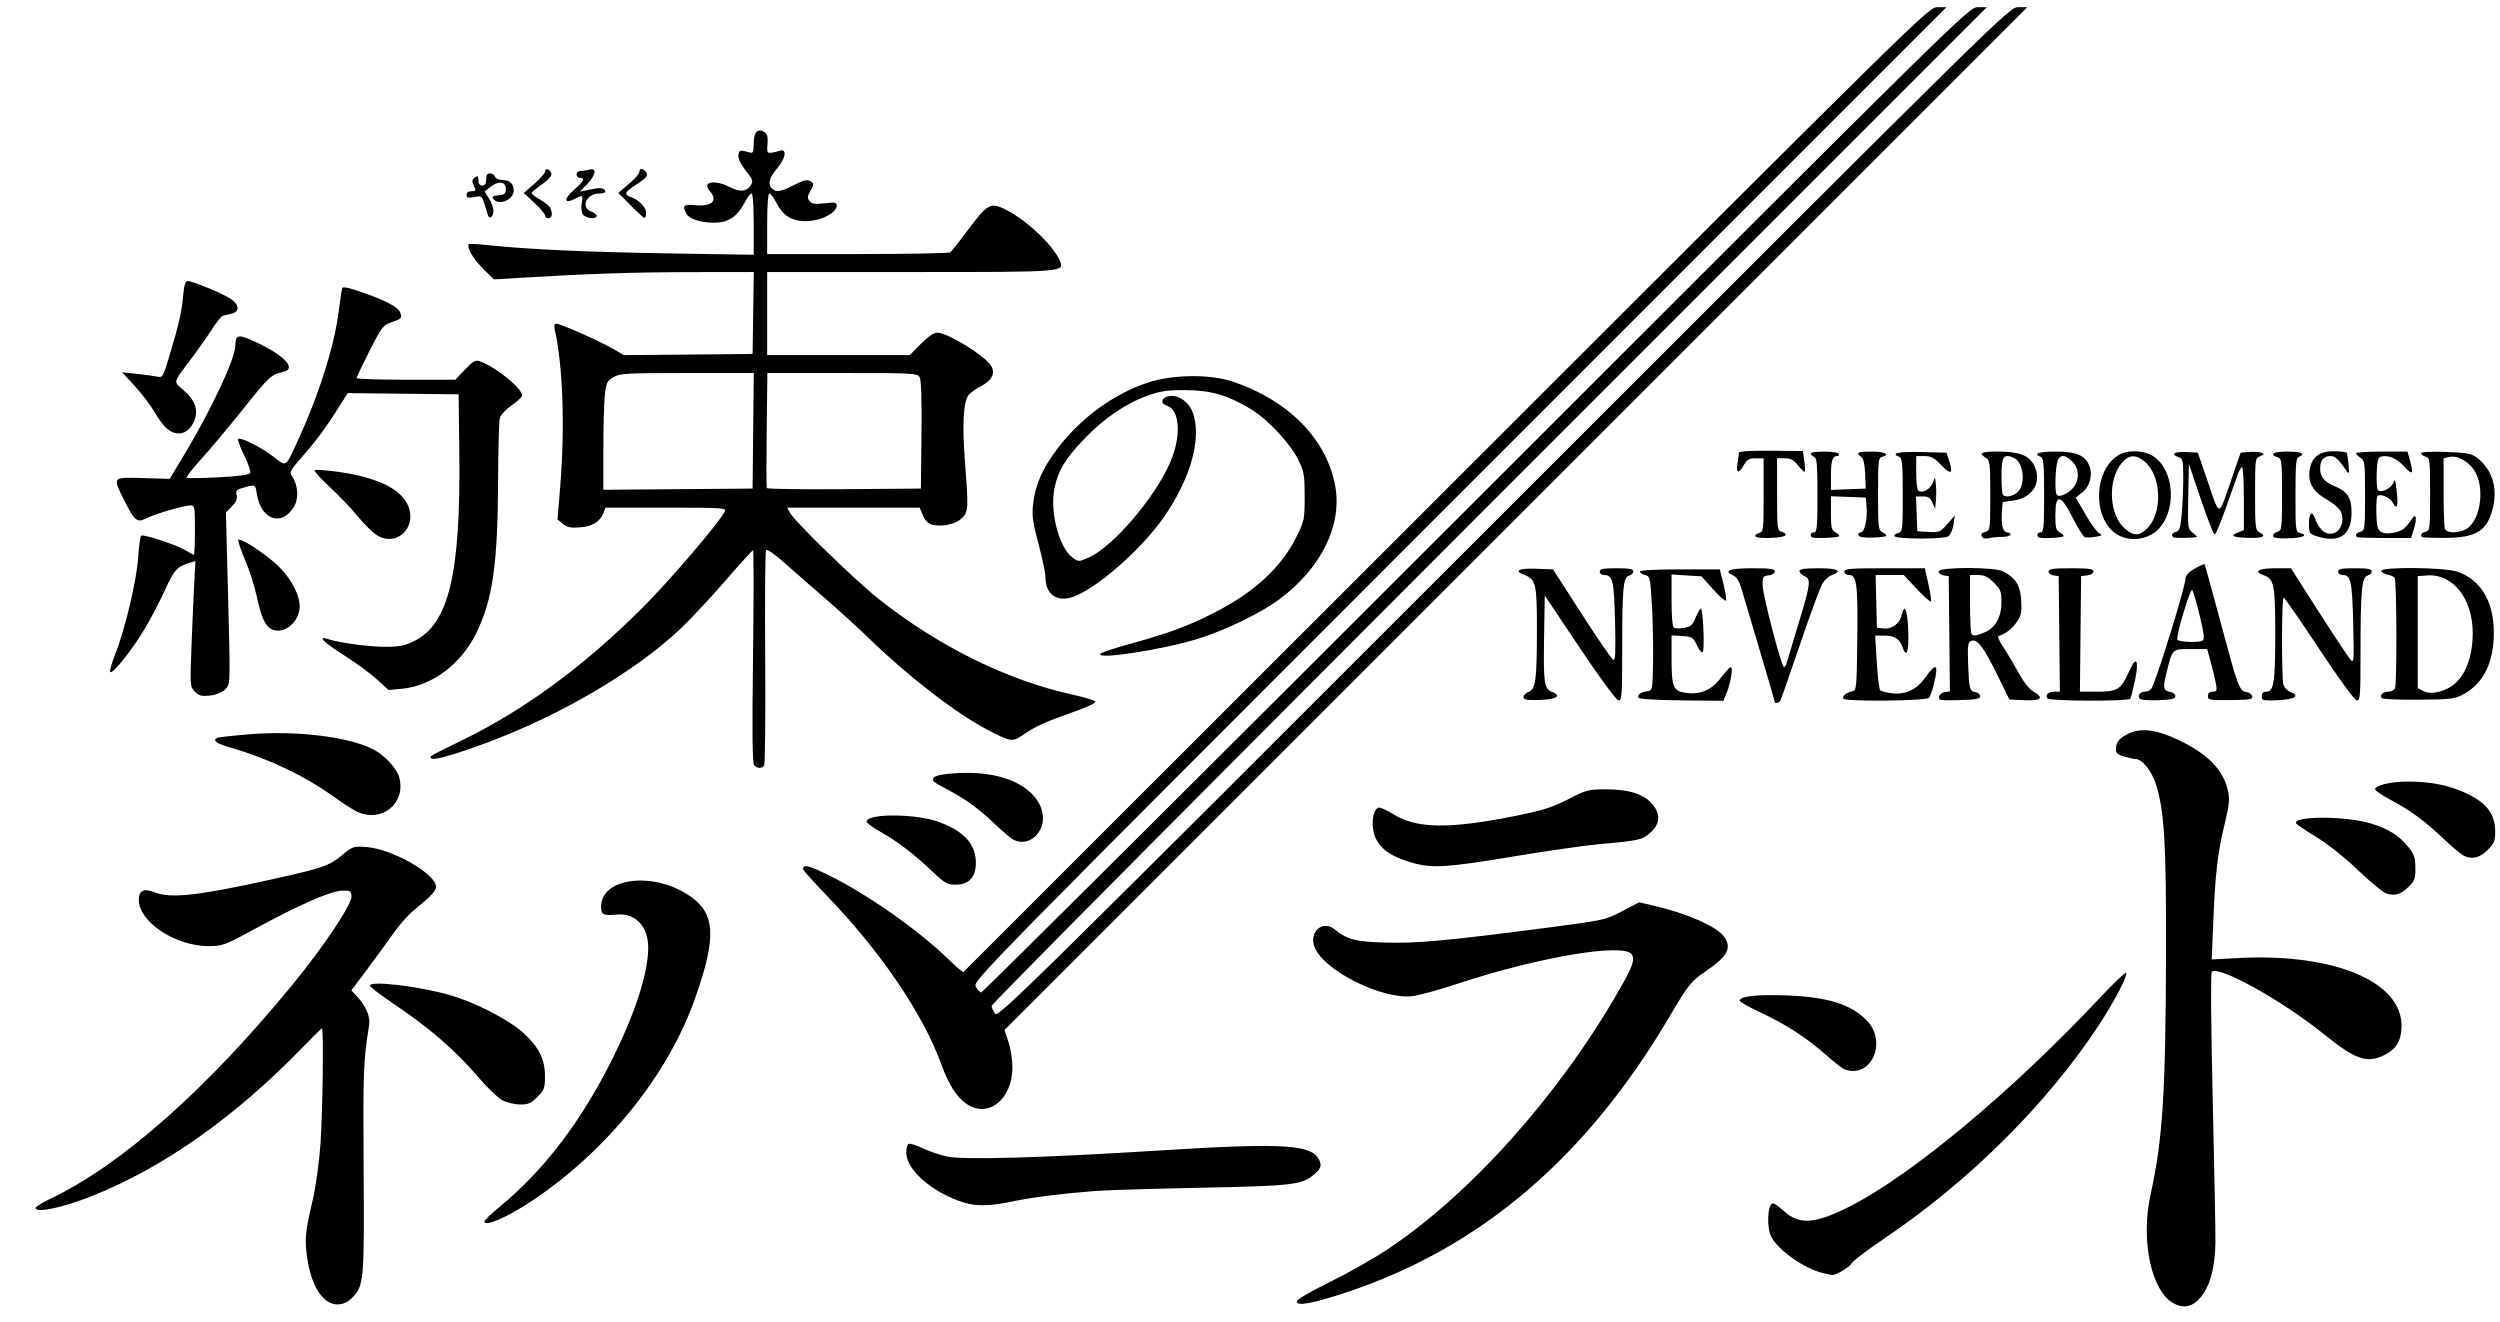 <?xml version="1.0" encoding="UTF-8"?>
<!-- Created with Inkscape (http://www.inkscape.org/) -->
<svg width="1114" height="589" version="1.1" viewBox="0 0 1114 589" xmlns="http://www.w3.org/2000/svg" xmlns:cc="http://creativecommons.org/ns#" xmlns:dc="http://purl.org/dc/elements/1.1/" xmlns:rdf="http://www.w3.org/1999/02/22-rdf-syntax-ns#">
 <path d="m968.89 580.94c-10.209-5.166-15.162-27.98-10.579-48.729 5.412-24.503 6.732-45.342 6.869-108.5 0.103-47.7-0.754-62.168-4.378-73.903-1.924-6.23-6.212-11.588-9.284-11.602-0.645-3e-3 -2.861-0.474-4.923-1.047-2.626-0.729-3.75-1.602-3.75-2.913 0-3.454 1.222-5.107 5.318-7.197 5.609-2.861 12.63-2.034 22.493 2.65 13.069 6.206 20.061 13.358 22.112 22.618 0.851 3.84 0.617 6.269-1.403 14.615-3.176 13.116-4.238 22.094-5.109 43.191l-0.719 17.411 11.524-0.618c42.788-2.293 73.297 10.385 73.072 30.366-0.073 6.466-2.395 10.318-7.794 12.932-7.713 3.734-12.749 1.957-26.994-9.524-18.621-15.007-46.762-30.617-49.77-27.609-0.545 0.545-0.376 23.462 0.422 57.269 0.732 30.998 1.27 59.545 1.197 63.436-0.184 9.697-1.937 17.39-5.061 22.207-3.811 5.878-8.177 7.508-13.242 4.946zm-824.46-2.236c-3.722-3.45-6.363-9.866-7.573-18.4-1.161-8.19-0.831-11.585 2.495-25.593 1.328-5.593 2.841-16.455 3.433-24.646 1.001-13.843 1.498-51.854 0.678-51.854-0.209 0-4.147 3.883-8.75 8.629-30.163 31.099-61.951 53.494-93.996 66.223-12.83 5.096-24.873 7.614-24.873 5.199 0-0.522 3.038-2.397 6.75-4.168 31.461-15.003 69.565-48.719 107.79-95.383 14.099-17.21 26.648-36.071 26.253-39.457-0.266-2.285-0.703-2.526-4.31-2.377-5.082 0.21-18.795 6.21-37.954 16.605-14.417 7.823-15.208 8.121-21.5 8.104-14.849-0.041-31.032-10.804-31.032-20.639 0-4.132 2.303-5.232 7.009-3.349 7.221 2.889 19.349 1.544 52.644-5.84 22.302-4.946 25.18-5.939 30.847-10.636 4.923-4.081 5.096-4.137 11.274-3.641 10.726 0.861 29.008 10.963 30.556 16.885 0.581 2.223-0.94 3.954-10.366 11.793-2.28 1.896-6.202 6.396-8.714 10-2.513 3.604-7.707 10.74-11.543 15.858l-6.975 9.306 2.52 2.694c3.887 4.157 6.002 9.057 5.426 12.577-2.581 15.781-2.777 20.846-2.487 64.118 0.337 50.211 0.148 52.315-5.195 57.658-3.717 3.717-8.617 3.85-12.409 0.335zm433.41 1.265c0-0.899 5.725-4.28 14.746-8.709 8.11-3.982 19.698-10.542 25.75-14.579 37.19-24.806 76.54-68.927 103.43-115.97 5.777-10.107 6.818-13.093 5.369-15.405-3.312-5.283-41.481 1.103-77.294 12.933-8.525 2.816-17.76 5.364-20.522 5.662-13.596 1.469-39.164-11.274-43.468-21.664-2.822-6.812 3.391-12.533 8.826-8.129 5.63 4.562 9.143 5.489 22.375 5.903 13.916 0.436 27.343-0.782 70.71-6.414 27.089-3.518 27.515-3.61 35.033-7.546l7.611-3.985 6.65 1.542c14.843 3.442 28.054 9.296 31.237 13.84 3.533 5.044 1.492 8.787-8.454 15.509-6.221 4.204-7.699 6.059-15.743 19.753-37.055 63.084-84.72 103.68-144.94 123.43-14.398 4.723-21.319 5.965-21.319 3.826zm234.38-12.706c-8.208-1.959-19.818-10.124-22.916-16.116-2.242-4.336-1.689-14.935 0.779-14.935 0.557 0 2.727 1.55 4.824 3.443 6.901 6.235 13.774 5.772 29.159-1.964 27.504-13.829 73.131-51.897 111.99-93.432 5.893-6.299 11.009-11.157 11.37-10.796 0.921 0.921-5.404 13.062-12.105 23.238-23.268 35.333-57.776 69.638-95.856 95.294-7.082 4.772-13.521 9.659-14.309 10.861-1.361 2.077-7.155 5.473-8.966 5.255-0.467-0.056-2.252-0.437-3.966-0.847zm-596.38-22.987c0-0.515 3.263-3.623 7.25-6.908 19.31-15.906 36.096-37.976 49.715-65.367 10.376-20.868 16.035-38.436 16.035-49.78 0-9.463-5.749-15.495-14-14.689-5.976 0.584-7 0.072-7-3.5 0-13.04 23.448-15.865 39.577-4.768 11.41 7.851 11.939 18.321 2.304 45.627-12.022 34.07-39.011 67.637-72.381 90.021-11.097 7.444-21.5 11.974-21.5 9.363zm213.5-8.466c-13.897-4.406-25.5-14.503-25.5-22.189 0-1.81 0.438-3.562 0.973-3.892 0.535-0.331 3.352 0.524 6.26 1.9 2.908 1.376 7.758 3.033 10.777 3.683 7.53 1.621 41.832 0.664 94.49-2.638 57.639-3.614 69.369-2.753 71.918 5.28 0.536 1.689 0.066 2.831-1.925 4.676-5.787 5.363-8.864 5.763-50.993 6.625-21.45 0.439-42.6 1.081-47 1.427-15.884 1.248-28.167 2.792-36.929 4.643-10.226 2.16-16.361 2.295-22.071 0.484zm1.419-43.874c-4.444-2.995-7.981-8.532-11.321-17.724-8.133-22.383-27.14-50.38-50.914-74.995-5.876-6.084-10.684-11.472-10.684-11.974 0-2.263 2.41-1.671 11.625 2.854 17.03 8.363 39.876 24.417 53.132 37.335 3.442 3.354 6.461 5.914 6.71 5.689s97.116-97.047 215.26-215.16c213.81-213.76 214.82-214.75 218.79-214.75h3.982l-216.95 216.95c-215.23 215.23-216.94 216.97-215.58 219.5 0.751 1.404 1.853 2.552 2.448 2.552s99.856-98.775 220.58-219.5c218.83-218.83 219.51-219.5 223.5-219.5h4l-221.75 221.75c-121.96 121.96-221.73 222.43-221.72 223.25 0.018 0.825 0.704 2.388 1.524 3.474 1.417 1.874 12.933-9.465 226.72-223.25 224.53-224.53 225.24-225.22 229.22-225.22h3.998l-455.74 455.75 1.797 5.377c0.988 2.957 1.776 8.095 1.75 11.417-0.11 14.178-10.784 22.653-20.383 16.184zm-206.92-1.666c-1.925-1.019-6.59-5.474-10.367-9.899-10.548-12.359-21.855-22.169-38.383-33.3-5.638-3.797-10.25-7.343-10.25-7.881 0-2.269 20.991 0.149 35 4.032 11.248 3.117 26.817 11.056 33.296 16.978 7.022 6.418 9.704 11.788 9.704 19.428 0 5.245-0.317 6.101-3.4 9.184-2.848 2.848-4.106 3.393-7.75 3.356-2.393-0.024-5.925-0.878-7.85-1.897zm598-13.77c-0.825-0.304-4.509-3.203-8.187-6.441-8.878-7.817-18.081-13.763-29.439-19.023-5.136-2.379-9.201-4.761-9.033-5.295 0.598-1.898 8.34-2.693 21.159-2.173 18.243 0.739 28.536 3.959 35.445 11.087 9.46 9.76 1.959 26.236-9.945 21.846zm241.7-78.312c-1.541-0.457-7.259-5.109-12.706-10.338-5.812-5.579-13.458-11.678-18.507-14.763-4.731-2.891-8.828-5.622-9.104-6.068-2.2-3.559 22.562-3.516 33.706 0.059 7.806 2.504 12.133 5.274 16.268 10.412 2.529 3.142 3.049 4.696 3.093 9.229 0.046 4.776-0.319 5.812-2.948 8.37-3.55 3.455-5.996 4.228-9.802 3.099zm-648.03-9.819c-8.412-7.975-15.639-13.486-23.305-17.773-3.548-1.984-6.284-4.106-6.081-4.716 1.169-3.506 22.379-3.262 32.223 0.371 11.32 4.177 16.49 9.899 16.496 18.257 5e-3 6.396-3.076 9.705-9.037 9.705-3.668 0-4.824-0.656-10.295-5.843zm214.57-3.707c-9.298-2.503-14.266-5.684-16.933-10.841-2.389-4.62-1.766-12.831 1.056-13.914 0.702-0.27 3.647 1.004 6.544 2.831 10.504 6.623 25.269 6.786 55.603 0.614 11.204-2.28 15.697-3.724 22.5-7.234 8.082-4.17 8.918-4.386 17-4.386 10.054-6.6e-4 16.705 2.153 20.472 6.629 3.74 4.445 3.417 8.865-0.929 12.68-3.726 3.272-4.46 3.434-23.542 5.207-6.325 0.588-23.512 3.07-38.193 5.516-28.31 4.717-35.132 5.171-43.576 2.897zm467.27-3.637c-1.1-0.62-5.185-4.131-9.078-7.803-8.171-7.708-14.193-12.088-23.386-17.01-3.595-1.925-6.537-3.95-6.537-4.5 0-1.733 6.732-3.385 14-3.436 10.806-0.075 19.314 1.644 27.236 5.505 8.745 4.262 12.264 9.103 12.264 16.869 0 4.082-0.485 5.247-3.4 8.162-3.597 3.597-7.324 4.34-11.1 2.212zm-646-6.987c-1.1-0.613-4.925-3.889-8.5-7.281-7.279-6.907-12.551-10.667-21.799-15.55-5.542-2.926-6.122-3.502-4.829-4.795 1.002-1.002 4.441-1.619 10.799-1.937 15.068-0.754 27.285 2.936 33.624 10.157 5.261 5.992 5.477 13.57 0.518 18.166-2.781 2.577-6.556 3.054-9.813 1.24zm-292-12.219c-1.65-0.723-6.449-3.794-10.665-6.824-12.897-9.27-28.82-16.869-45.585-21.754-6.759-1.97-8.47-3.156-6.399-4.436 0.468-0.289 7.1-1.025 14.738-1.635 20.958-1.673 43.662 1.099 54.782 6.691 5.044 2.536 10.588 8.489 11.679 12.539 3.08 11.437-7.526 20.253-18.55 15.42zm176.75-20.753c-0.847-0.847-0.99-13.524-0.548-48.5 0.329-26.044 0.329-47.353 1.5e-4 -47.353s-5.951 6.188-12.493 13.75-15.631 17.264-20.198 21.558c-19.995 18.801-53.292 38.336-86.015 50.465-14.881 5.516-23.6 7.961-24.649 6.912-0.912-0.912-1.782-0.409 14.763-8.543 27.126-13.337 53.424-32.708 78.958-58.161 12.38-12.341 33.827-37.373 37.039-43.23 0.903-1.647-0.63-1.75-26.1-1.75h-27.06l-0.86 2.25c-1.526 3.991-4.819 6.063-10.366 6.523-4.175 0.346-5.745 0.03-7.694-1.548l-2.448-1.982 1.216-14.871c2.14-26.17 1.194-53.421-2.418-69.621-0.414-1.858-0.209-2.75 0.635-2.75 1.807 0 19.649 7.905 25.305 11.213l4.82 2.818 57.36-0.53 0.545-36.5-27.773 0.039c-25.585 0.036-46.4 0.73-76.423 2.549l-11.651 0.706-5.058-5.058c-4.357-4.357-7.237-9.481-6.011-10.695 0.204-0.202 4.195 0.032 8.87 0.52 17.945 1.871 43.899 3.047 80.25 3.635l37.75 0.611v-13.653c0-8.247-0.388-13.653-0.98-13.653-0.539 0-1.869 1.743-2.956 3.874-3.251 6.372-7.322 9.126-13.492 9.126-6.379 0-11.272-1.569-12.594-4.039-1.914-3.577-1.221-4.238 3.924-3.744 7.48 0.719 10.348-2.072 6.499-6.325-3.645-4.027 2.06-5.227 8.715-1.832 4.75 2.423 7.632 2.231 9.526-0.636 1.238-1.874 1.022-2.526-2.214-6.679-2.339-3.003-3.463-5.409-3.233-6.923 0.344-2.266 0.642-2.329 5.055-1.082 1.487 0.42 1.75-0.205 1.75-4.153 0-5.009 1.821-6.827 4.886-4.876 1.178 0.75 1.52 2.18 1.265 5.295-0.374 4.568-0.455 4.528 5.825 2.883 2.941-0.77 2.131 3.628-1.436 7.796-3.679 4.298-4.389 7.068-2.34 9.118 1.761 1.761 3.726 1.483 9.22-1.304 5.311-2.694 6.387-2.905 8.377-1.643 1.035 0.657 0.943 1.439-0.459 3.881-1.473 2.567-1.542 3.315-0.428 4.657 1.05 1.265 2.449 1.467 6.709 0.966 4.346-0.511 5.382-0.351 5.382 0.831 0 4.396-10.427 8.407-17.631 6.782-4.297-0.969-6.981-3.293-9.496-8.22-1.053-2.062-2.355-3.75-2.894-3.75-0.591 0-0.98 5.353-0.98 13.5v13.5l40.25-0.015c22.138-8e-3 40.723-0.346 41.302-0.75s4.095-4.837 7.815-9.85c8.634-11.637 10.14-12.506 16.413-9.468 9.166 4.439 21.219 15.598 24.409 22.597 2.541 5.576 3.63 5.486-66.379 5.486l-63.809-1e-5v37h63.575l4.925-5c3.11-3.157 5.783-5 7.252-5 4.532 0 20.873 9.972 23.892 14.58 2.215 3.38 0.645 6.721-4.354 9.273-2.084 1.064-4.519 2.77-5.409 3.791-2.366 2.712-3.028 12.896-1.844 28.356 1.731 22.599 1.679 23.738-1.206 26.624-2.721 2.721-8.864 4.086-13.336 2.964-1.74-0.437-3.115-1.829-4.074-4.124l-1.448-3.464h-59.044l1.157 2.162c2.174 4.062 29.392 30.473 40.102 38.914 26.516 20.897 57.024 35.904 85.802 42.206 5.569 1.22 10.212 2.654 10.317 3.187 0.105 0.533-3.408 2.252-7.808 3.82-14.586 5.198-18.73 7.023-23.689 10.434-5.647 3.885-5.806 3.867-16.811-1.852-13.638-7.087-35.149-23.687-52.5-40.515-4.95-4.801-13.95-13-20-18.221s-14.223-12.358-18.163-15.859c-4.414-3.923-7.424-5.945-7.842-5.268-0.373 0.604-0.54 22.112-0.37 47.795 0.17 25.683-0.04 47.259-0.467 47.947-0.969 1.561-2.901 1.607-4.404 0.103zm-0.486-149.1 0.267-25.75-29.767 4e-3c-27.415 3e-3 -30.012 0.153-32.863 1.892-2.774 1.692-3.164 2.538-3.75 8.143-0.36 3.44-0.654 14.295-0.654 24.121v17.867l66.5-0.527zm75.001 1.968c0.172-15.262-0.109-24.487-0.785-25.75-1.015-1.897-2.257-1.968-34.469-1.968h-33.416l-0.299 25.25c-0.164 13.888-0.156 25.593 0.018 26.013 0.174 0.42 15.699 0.645 34.5 0.5l34.183-0.263zm380.23 118.85c0-0.238-2.921-10.25-6.492-22.25-3.571-12-7.228-24.359-8.127-27.465-1.19-4.109-2.297-5.949-4.065-6.754-4.418-2.013-1.355-3.098 8.743-3.098 7.965 0 9.941 0.285 9.941 1.434 0 0.821-1.176 1.569-2.75 1.75-2.512 0.289-2.744 0.668-2.677 4.388 0.081 4.516 8.404 36.429 9.501 36.429 0.381 0 0.917-0.787 1.191-1.75 0.274-0.963 2.55-8.5 5.057-16.75 5.646-18.576 5.923-20.656 2.928-21.98-1.238-0.547-2.25-1.563-2.25-2.257 0-0.918 2.321-1.263 8.5-1.263 8.569 0 10.888 1.142 6.052 2.98-1.346 0.512-3.229 2.123-4.184 3.58s-5.473 13.661-10.039 27.119-8.56 24.886-8.875 25.395c-0.573 0.928-2.454 1.306-2.454 0.494zm-112-2.154c0-0.805 1.059-1.866 2.353-2.358 3.114-1.184 3.647-5.343 3.647-28.473 0-19.611-0.49-21.678-5.601-23.621-4.835-1.838-2.547-3.051 5.191-2.754l7.59 0.292 12.864 19.985c7.075 10.992 13.392 20.161 14.039 20.376 0.882 0.294 1.067-3.992 0.741-17.147-0.453-18.271-1.036-20.713-4.946-20.713-1.033 0-1.878-0.675-1.878-1.5 0-1.2 1.5-1.5 7.5-1.5 5.719 0 7.5 0.329 7.5 1.383 0 0.761-0.831 1.601-1.847 1.867-2.699 0.706-3.129 5.1-3.142 32.073-0.01 22.142-0.135 23.801-1.761 23.5-0.996-0.184-8.428-10.31-17.25-23.503l-15.5-23.18-0.294 17.68c-0.353 21.243 0.012 23.932 3.429 25.231 4.645 1.766 2.133 3.437-5.468 3.637-5.71 0.15-7.168-0.109-7.168-1.275zm51.354 0.351c-0.814-1.316 0.704-2.536 3.646-2.93 2.5-0.335 2.5-0.335 2.75-12.835 0.138-6.875-0.087-18.331-0.5-25.457-0.72-12.429-0.844-12.979-3.059-13.5-1.27-0.298-2.283-0.993-2.25-1.543 0.037-0.627 6.682-1 17.809-1h17.75l1.629 6.5c0.896 3.575 1.401 6.888 1.122 7.362-0.279 0.474-2.843-1.749-5.698-4.941l-5.19-5.803-13.363-0.851v11.557c0 7.096 0.411 11.812 1.065 12.216 0.586 0.362 2.658 0.359 4.606-6e-3 2.95-0.553 3.799-1.321 5.087-4.599 0.85-2.164 1.883-3.935 2.294-3.935 0.999 0 1.782 18.256 0.831 19.381-0.409 0.484-1.564-0.866-2.566-3-1.698-3.617-2.144-3.901-6.569-4.185l-4.748-0.305v9.99c0 13.072 0.687 14.803 6.199 15.617 6.485 0.958 11.574-1.159 15.619-6.498 1.875-2.475 3.875-4.672 4.445-4.883 1.326-0.491 0.218 6.798-1.751 11.509l-1.433 3.43-18.572-0.177c-10.282-0.098-18.831-0.596-19.152-1.115zm91.214 0.347c-0.69-1.116 1.316-2.782 3.931-3.267 1.922-0.356 2.01-1.269 2.268-23.495 0.282-24.327-0.249-28.35-3.743-28.35-1.133 0-2.025-0.661-2.025-1.5 0-1.278 2.658-1.5 17.92-1.5h17.92l1.621 7.126c0.891 3.919 1.379 7.368 1.083 7.664-0.296 0.296-3.136-2.236-6.313-5.626l-5.775-6.164h-12.519l0.282 11.75 0.282 11.75 2.815 0.323c3.812 0.437 7.367-2.099 8.19-5.842 1.252-5.701 2.644-2.507 2.963 6.802 0.329 9.6-0.742 12.597-2.598 7.271-1.3-3.731-3.51-5.054-8.439-5.054h-3.702l0.711 11.75c0.391 6.463 1.088 12.138 1.549 12.613 0.461 0.475 2.803 1.085 5.205 1.355 6.195 0.698 11.088-1.64 14.978-7.158 4.84-6.866 5.919-5.915 3.685 3.247-0.629 2.581-1.567 5.234-2.083 5.896-1.123 1.438-37.328 1.825-38.204 0.408zm42.617-0.857c0.184-0.965 1.35-1.899 2.591-2.076l2.256-0.322-0.267-25.678-0.267-25.678-2.25-0.32c-1.238-0.176-2.25-0.963-2.25-1.75 0-2.045 24.876-2.067 28.8-0.025 5.521 2.873 7.581 6.191 7.993 12.877 0.325 5.273 0.023 6.747-1.985 9.703-2.037 2.998-4.753 5.086-8.184 6.291-0.482 0.169 0.48 2.314 2.137 4.766s4.689 7.545 6.736 11.318c2.222 4.094 4.886 7.521 6.606 8.5 5.049 2.872 3.691 4.266-3.836 3.936l-6.731-0.296-5.64-11.5c-5.919-12.068-8.732-15.661-11.444-14.62-1.357 0.521-1.575 2.052-1.335 9.371 0.386 11.775 0.701 13.081 3.239 13.443 1.179 0.168 2.144 0.981 2.144 1.806 0 1.208-1.816 1.55-9.324 1.754-8.425 0.23-9.292 0.085-8.99-1.5zm20.324-28.694c4.809-2.009 7.481-6.796 7.486-13.41 3e-3 -4.753-0.375-5.729-3.396-8.75-2.607-2.607-4.239-3.4-7-3.4h-3.6v12.833c0 7.058 0.3 13.133 0.667 13.5 0.971 0.971 1.994 0.835 5.844-0.773zm27.99 29.44c-0.996-1.612 0.427-3 3.076-3h2.458l-0.534-51.5-2.25-0.32c-1.238-0.176-2.25-0.963-2.25-1.75 0-1.145 1.994-1.43 10-1.43 8.016 0 10 0.284 10 1.434 0 0.821-1.176 1.569-2.75 1.75l-2.75 0.316-0.534 51.5h7.843c9.032 0 10.527-0.984 14.236-9.369 3.071-6.942 4.361-4.692 2.469 4.303-0.843 4.008-1.78 7.688-2.082 8.177-0.773 1.251-36.155 1.145-36.931-0.111zm41.025 0.041c-0.926-1.498 0.297-3.041 2.412-3.041 1 0 2.264-0.562 2.807-1.25 1.878-2.374 15.25-45.485 15.264-49.211 5e-3 -1.334 1.418-2.845 4.087-4.369 2.244-1.281 4.223-2.181 4.398-2 0.175 0.181 3.327 11.579 7.003 25.328 7.864 29.408 8.534 31.227 11.66 31.672 1.278 0.182 2.459 1.036 2.623 1.898 0.254 1.333-1.2 1.583-9.74 1.673-9.274 0.097-10.038-0.041-10.038-1.817 0-1.29 0.695-1.923 2.111-1.923 1.896 0 2.041-0.383 1.421-3.75-0.38-2.062-1.403-6.338-2.275-9.5l-1.585-5.75h-7.357c-8.397 0-8.055-0.344-10.85 10.887-1.641 6.59-1.376 7.664 2.036 8.28 1.1 0.198 2 1.03 2 1.847 0 1.161-1.68 1.55-7.666 1.777-4.55 0.172-7.927-0.132-8.309-0.75zm28.166-25.823c0.893-0.572 0.546-3.378-1.389-11.24-1.419-5.763-2.902-10.84-3.295-11.282-0.857-0.964-7.395 20.867-6.623 22.116 0.68 1.1 9.717 1.425 11.307 0.406zm26.309 24.826c0-1.385 0.652-2.044 2.025-2.044 3.348 0 3.975-4.026 3.975-25.518 0-22.275-0.49-24.76-5.213-26.406-4.703-1.639-2.238-3.076 5.278-3.076h6.947l4.615 7.25c12.894 20.255 20.869 32.4 22.16 33.75 1.249 1.305 1.373-0.87 0.951-16.744-0.502-18.898-1.042-21.256-4.862-21.256-1.033 0-1.878-0.675-1.878-1.5 0-1.2 1.5-1.5 7.5-1.5 5.719 0 7.5 0.329 7.5 1.383 0 0.761-0.83 1.601-1.845 1.866-2.576 0.674-3.136 6.648-3.147 33.574-0.01 20.714-0.135 22.3-1.759 22-1.003-0.185-8.156-10.015-16.75-23.018-8.25-12.482-15.338-22.72-15.75-22.75-0.9-0.066-0.991 35.444-0.1 38.772 0.343 1.28 1.723 2.745 3.068 3.256 4.518 1.718 2 3.402-5.548 3.711-6.65 0.273-7.17 0.146-7.17-1.75zm53.405 0.803c-0.894-1.446 0.605-2.847 3.047-2.847 1.284 0 2.607-0.712 2.941-1.582 0.869-2.265 0.723-47.689-0.158-49.067-0.404-0.632-1.825-1.307-3.156-1.5-1.332-0.193-2.607-0.913-2.833-1.601-0.646-1.961 28.003-1.726 33.886 0.279 10.284 3.504 16.077 12.936 16.256 26.471 0.183 13.779-4.47 23.351-13.734 28.258-3.738 1.98-5.733 2.212-19.939 2.318-8.682 0.065-16.021-0.263-16.309-0.729zm29.726-4.431c6.758-3.451 10.869-12.741 10.869-24.559 0-15.319-8.843-26.494-20.306-25.661l-4.194 0.305v49.941l2.5 1.278c2.689 1.375 6.839 0.889 11.131-1.303zm-1004.1 1.599c-2.168-2.168-2.205-2.6-1.603-18.867 0.339-9.156 0.882-21.756 1.207-27.999l0.591-11.351-2.355 0.709c-5.764 1.735-7.045 3.118-11.102 11.992-2.263 4.95-6.296 12.704-8.962 17.231-5.593 9.499-14.98 21.204-15.574 19.421-0.223-0.668 0.802-4.229 2.277-7.914 4.325-10.804 9.525-32.713 10.199-42.972 0.337-5.136 0.958-9.55 1.379-9.811 1.134-0.701 15.913 4.197 19.702 6.529 1.801 1.109 3.488 2.016 3.75 2.016 0.262 0 0.476-4.95 0.476-11 0-10.499-0.095-11-2.095-11-2.818 0-15.631 3.776-19.579 5.769-4.114 2.078-5.213 1.181-9.813-8.015-5.316-10.627-5.582-10.312 8.372-9.923l11.889 0.331 6.505-10.831c12.076-20.108 22.697-42.788 22.736-48.549 0.031-4.671 1.246-5.084 7.205-2.448 14.251 6.302 20.657 12.795 14.029 14.218-5.254 1.128-6.224 2.027-17.676 16.376-6.333 7.936-14.73 17.971-18.659 22.302-3.929 4.33-6.895 8.123-6.59 8.427 0.305 0.305 6.692 0.225 14.194-0.177 9.507-0.509 13.787-1.114 14.125-1.995 0.267-0.695-0.967-4.241-2.741-7.88-1.774-3.639-2.966-6.876-2.647-7.195 0.981-0.981 9.87 3.443 15.584 7.757 6.307 4.762 5.238 5.551 11.743-8.669 8.814-19.267 15.489-40.53 17.421-55.5 0.674-5.225 1.383-10.056 1.574-10.735 0.25-0.888 2.814-0.37 9.135 1.848 10.795 3.788 16.077 6.65 16.868 9.14 0.746 2.351 0.48 2.618-4.234 4.238-3.492 1.2-4.272 2.236-9.545 12.658-3.158 6.243-5.755 11.688-5.772 12.1-0.016 0.412 9.878 0.75 21.987 0.75h22.017l4.34-4.53c3.939-4.111 4.587-4.436 7.006-3.516 7.605 2.891 19.248 12.661 18.339 15.388-0.2 0.6-2.342 2.484-4.761 4.187-2.419 1.703-4.704 4.193-5.078 5.534-0.374 1.34-0.725 13.496-0.78 27.013-0.155 38.241-2.362 53.807-9.771 68.911-6.782 13.827-19.785 23.519-33.182 24.733l-5.849 0.53-5.399-4.883c-2.97-2.686-9.562-7.507-14.649-10.715-8.534-5.38-11.86-8.616-7.402-7.201 5.585 1.773 18.368 3.548 25.544 3.548 6.801 0 9.097-0.439 13.331-2.549 15.422-7.685 20.733-29.88 20.088-83.951l-0.31-26-49.431-0.535-1.719 2.767c-6.806 10.956-11.726 17.796-17.622 24.497-6.49 7.375-6.733 7.833-5.315 10 2.653 4.053 2.926 9.877 0.636 13.541-5.532 8.851-14.611 5.624-16.445-5.844-0.698-4.367-0.618-4.328-5.861-2.872-3.257 0.905-3.679 1.353-3.172 3.371 0.424 1.691-0.148 3.06-2.09 5.003l-2.675 2.675 0.847 32.698c1.182 45.621 1.234 43.758-1.291 46.282-1.299 1.299-3.901 2.336-6.633 2.644-3.718 0.419-4.879 0.123-6.714-1.712zm403.57-17.004c0.544-0.544 6.596-2.532 13.45-4.417 16.859-4.638 25.67-7.903 37.128-13.756 17.904-9.146 29.924-20.228 36.642-33.786 3.551-7.165 3.691-7.849 3.691-18 0-9.599-0.26-11.082-2.878-16.419-3.581-7.3-13.621-18.045-21.033-22.51-10.358-6.24-17.886-8.44-29.089-8.502-8.337-0.046-11.193 0.376-17.176 2.536-9.674 3.493-19.576 10.27-28.071 19.214-8.473 8.92-11.686 14.233-13.233 21.884-2.154 10.652 2.01 26.597 8.105 31.037 2.59 1.887 2.686 1.885 7.206-0.114 10.665-4.718 29.294-26.431 36.147-42.133 5.171-11.846 4.5-23.647-1.452-25.536-2.878-0.913-2.51-3.349 0.624-4.136 3.993-1.002 8.916 2.088 10.791 6.774 4.527 11.315-0.655 30.118-13.163 47.757-10.114 14.263-30.219 31.705-40.279 34.945-7.075 2.278-11.953-1.289-11.985-8.765-8e-3 -1.879-1.412-8.616-3.119-14.971-2.561-9.53-2.987-12.59-2.435-17.469 1-8.836 4.056-15.878 10.74-24.749 10.352-13.739 25.098-24.566 40.299-29.588 11.212-3.705 27.695-3.908 38-0.469 24.712 8.247 41.772 25.599 45.597 46.379 3.241 17.607-6.211 36.784-24.991 50.706-8.16 6.049-24.177 13.809-36.106 17.492-16.159 4.989-46.398 9.585-43.411 6.598zm-369.84-11.091c-2.578-1.502-4.277-5.45-6.205-14.42-0.946-4.4-3.306-11.737-5.245-16.304s-3.27-8.559-2.958-8.871c0.862-0.862 8.931 4.156 15.578 9.688 7.568 6.298 12.705 15.843 11.625 21.599-1.284 6.844-7.916 11.15-12.795 8.308zm46.557-42.17c-1.725-1.238-5.348-4.95-8.051-8.25s-8.207-9.047-12.23-12.772-7.035-7.052-6.692-7.395 4.796-0.064 9.895 0.621c16.165 2.169 26.807 6.775 30.807 13.336 6.382 10.467-4.02 21.424-13.728 14.46zm615.08 1.06c-0.321-0.52 0.361-1.192 1.517-1.494 2.026-0.53 2.101-1.129 2.101-16.933v-16.383h-3.546c-2.893 0-3.861 0.552-5.25 2.994-2.331 4.097-3.591 3.768-2.845-0.744 0.341-2.062 0.625-4.2 0.631-4.75 7e-3 -0.626 5.346-0.95 14.261-0.868l14.25 0.132 0.623 4.368c0.343 2.402 0.431 4.579 0.197 4.837-0.234 0.258-1.559-0.979-2.945-2.75-1.964-2.51-3.275-3.22-5.947-3.22h-3.428v16.094c0 15.36 0.093 16.118 2.041 16.627 1.123 0.294 1.89 0.987 1.705 1.541-0.433 1.298-12.592 1.797-13.363 0.548zm25.106 0.345c-0.991-0.991-0.445-2.156 1.011-2.156 1.273 0 1.5-2.503 1.5-16.531 0-13.772-0.25-16.627-1.5-17.107-0.825-0.317-1.5-0.977-1.5-1.469 0-1.232 11.734-1.132 12.5 0.107 0.34 0.55-0.035 1-0.834 1-2.021 0-2.666 2.206-2.666 9.124v5.96l15.5-0.584-0.252-6.5c-0.17-4.379-0.741-6.862-1.75-7.61-2.578-1.91-1.687-2.39 4.443-2.39 5.931 0 8.812 1.308 5.048 2.293-1.881 0.492-1.989 1.391-1.989 16.579 0 15.255 0.104 16.114 2.086 17.175 2.953 1.58 1.919 2.087-4.662 2.283-3.842 0.114-5.892-0.244-6.171-1.079-0.23-0.688 0.266-1.25 1.103-1.25 1.721 0 3.018-6.305 2.475-12.026l-0.33-3.474-15.5-0.584v7.507c0 6.586 0.256 7.644 2.086 8.623 1.147 0.614 1.826 1.376 1.509 1.693-0.717 0.717-11.437 1.086-12.106 0.417zm36.819-0.473c-0.28-0.45 0.436-1.065 1.591-1.367 2.026-0.53 2.101-1.128 2.101-16.964 0-13.668-0.251-16.511-1.5-16.99-4.155-1.594-0.485-2.402 9.748-2.144l11.247 0.283 1.256 3.84c1.839 5.621 0.645 6.161-3.648 1.648-3.074-3.231-4.487-3.988-7.448-3.988h-3.655v7.441c0 4.093 0.454 7.722 1.009 8.065 1.817 1.123 5.082-0.622 6.252-3.341l1.146-2.664 0.358 3.228c0.197 1.775 0.201 4.925 9e-3 7l-0.349 3.772-1.188-2.75c-0.926-2.144-1.863-2.75-4.254-2.75h-3.067l0.292 7.75 0.292 7.75 5 0.317c4.707 0.299 5.196 0.094 8.342-3.5l3.342-3.817-0.569 3.997c-0.313 2.198-1.334 4.556-2.269 5.24-1.914 1.399-23.161 1.352-24.037-0.054zm39.416 0.709c-1.236-1.236-0.807-2.136 1.275-2.681 1.892-0.495 2-1.364 2-16.108 0-14.502-0.139-15.672-2-16.834-3.454-2.157-2.233-2.768 5.532-2.768 9.456 0 13.905 1.751 16.09 6.333 3.497 7.332-0.648 14.268-9.257 15.49l-4.865 0.691-0.316 4.412c-0.406 5.679 0.467 9.073 2.335 9.073 0.815 0 1.481 0.45 1.481 1s-1.688 1.006-3.75 1.014c-2.062 8e-3 -4.661 0.259-5.775 0.558-1.114 0.299-2.352 0.218-2.75-0.18zm14.921-19.855c4.284-3.001 3.514-13.595-1.142-15.716-4.522-2.06-5.503-0.637-5.503 7.982 0 4.326 0.3 8.165 0.667 8.531 1.108 1.108 3.765 0.753 5.979-0.797zm9.866 19.643c-1.012-1.012-0.483-2.178 0.988-2.178 1.273 0 1.5-2.503 1.5-16.531 0-13.772-0.25-16.627-1.5-17.107-3.615-1.387-0.893-2.362 6.596-2.362 9.179 0 13.086 1.611 14.976 6.174 1.702 4.109 0.368 9.336-3.07 12.033l-2.924 2.293 4.425 7.629c2.434 4.196 5.229 7.986 6.211 8.421 1.423 0.631 1.074 0.92-1.714 1.42-1.925 0.346-4.086 0.436-4.803 0.202-0.717-0.235-3.055-3.912-5.197-8.172-5.655-11.248-8-11.649-8-1.369 0 5.361 0.31 6.464 2.086 7.414 1.147 0.614 1.821 1.381 1.497 1.705-0.744 0.744-10.383 1.116-11.071 0.428zm15.238-21.815c3.099-3.409 3.008-8.696-0.205-11.909-3.699-3.699-6.154-3.238-6.904 1.295-0.828 5.007-0.807 12.751 0.036 13.594 1.135 1.135 4.694-0.365 7.072-2.981zm20.25 20.844c-11.499-6.294-11.322-28.86 0.28-35.714 3.96-2.339 10.961-2.126 15.146 0.461 9.704 5.997 10.907 24.484 2.146 32.975-4.484 4.346-12.011 5.322-17.573 2.278zm12.983-3.036c6.89-6.89 6.29-23.398-1.076-29.596-4.062-3.418-7.134-3.282-10.28 0.456-6.5 7.725-5.721 23.347 1.466 29.394 3.939 3.314 6.384 3.251 9.889-0.254zm11.555 4.034c-1.029-1.029-0.527-1.974 1.304-2.453 1.513-0.396 1.959-1.872 2.5-8.268 0.362-4.282 0.658-11.513 0.658-16.068 0-7.404-0.212-8.349-2-8.916-3.9-1.238-1.973-2.603 3.25-2.302l5.25 0.302 4.63 13.5c5.306 15.471 4.371 15.691 10.647-2.5l3.795-11 3.82-0.317c2.101-0.174 4.56-0.017 5.465 0.35 1.392 0.564 1.298 0.8-0.605 1.534-2.203 0.85-2.25 1.199-2.25 16.865 0 15.047 0.12 16.061 2.028 17.082 3.276 1.753 1.517 2.613-4.989 2.44-6.962-0.186-8.471-0.96-4.678-2.402l2.639-1.003v-14.025c0-7.714-0.36-14.025-0.799-14.025s-1.319 1.462-1.954 3.25c-0.635 1.788-3.022 8.537-5.305 15-2.282 6.463-4.516 11.75-4.963 11.75-0.447 0-3.213-7.088-6.146-15.75l-5.333-15.75-0.279 14.474c-0.271 14.044-0.211 14.526 2 16.228 1.253 0.965 2.054 1.803 1.779 1.862-2.135 0.464-10.033 0.57-10.462 0.141zm44.462-0.683c0-0.709 0.9-1.524 2-1.811 1.895-0.496 2-1.364 2-16.549 0-15.148-0.11-16.061-2-16.661-4.03-1.279-1.832-2.5 4.5-2.5 6.114 0 8.373 1.067 5 2.362-1.249 0.479-1.5 3.322-1.5 16.99 0 16.085 0.044 16.426 2.206 16.992 3.797 0.993 0.899 2.15-5.789 2.311-4.649 0.112-6.417-0.2-6.417-1.133zm19.25 0.131c-2.987-0.98-3.25-1.409-3.25-5.3 0-5.447 1.511-6.364 3.009-1.826 0.643 1.95 2.273 4.268 3.622 5.151 4.914 3.22 9.946-2.292 7.762-8.503-0.547-1.555-3.101-3.834-6.566-5.859-6.308-3.686-8.523-7.788-7.41-13.721 0.994-5.299 4.557-7.879 10.69-7.741 2.859 0.064 5.407 0.326 5.663 0.582 0.256 0.256 0.652 2.625 0.88 5.265 0.358 4.136 0.238 4.543-0.867 2.941-3.624-5.251-5.122-6.642-7.155-6.642-3.108 0-4.627 1.849-4.627 5.629 0 3.685 1.784 5.837 6.458 7.789 5.703 2.383 7.542 5.234 7.542 11.694 0 10.233-5.49 13.907-15.75 10.541zm18.168 0.431c-0.936-0.934-0.306-1.879 1.582-2.373 1.892-0.495 2-1.364 2-16.108 0-14.502-0.139-15.672-2-16.834-1.1-0.687-2-1.591-2-2.009s5.154-0.759 11.453-0.759h11.453l1.041 3.75c1.76 6.337 1.257 6.983-2.363 3.041-3.42-3.723-6.851-5.269-10.255-4.62-1.525 0.291-1.879 1.495-2.128 7.239-0.165 3.79 0.1 7.289 0.587 7.777 1.415 1.415 5.958-0.832 6.834-3.381 0.627-1.823 0.938-1.048 1.484 3.693 0.798 6.931 0.166 8.866-1.721 5.266-1.209-2.307-5.613-4.204-6.862-2.956-0.705 0.705-0.642 11.145 0.083 13.848 0.714 2.66 3.23 3.394 7.967 2.326 3.166-0.714 4.574-1.896 7.622-6.398 1.537-2.27 1.946 0.564 0.666 4.61l-1.362 4.305h-11.832c-6.508 0-12.02-0.188-12.25-0.417zm29.004 6e-3c-0.94-0.94-0.314-1.884 1.578-2.379 1.896-0.496 2-1.364 2-16.71s-0.104-16.214-2-16.71c-1.1-0.288-2-0.97-2-1.517 0-0.621 4.108-0.853 10.945-0.619 9.144 0.313 11.407 0.717 13.75 2.453 6.77 5.016 9.485 13.307 7.316 22.347-2.498 10.414-7.271 13.435-21.339 13.508-5.405 0.028-10.018-0.139-10.25-0.372zm19.111-3.286c6.441-2.935 9.079-17.121 4.725-25.415-2.459-4.685-7.977-7.926-11.843-6.956l-2.415 0.606v14.899c0 8.194 0.273 15.611 0.607 16.481 0.726 1.891 5.196 2.084 8.926 0.385zm-1023.8-44.83c-1.417-1.115-4.001-4.516-5.742-7.558s-5.704-8.279-8.808-11.636l-5.643-6.105 6.5 0.677c3.575 0.373 7.655 0.933 9.067 1.245 2.468 0.546 2.671 0.226 5.237-8.264 4.354-14.408 5.754-20.451 6.387-27.582 0.437-4.927 0.988-6.75 2.038-6.75 2.258 0 16.202 5.814 19.393 8.086 3.731 2.657 3.791 5.676 0.129 6.478-1.512 0.331-3.282 0.764-3.933 0.962s-2.854 2.973-4.896 6.167c-2.043 3.194-6.266 9.182-9.386 13.307-7.977 10.549-7.772 9.678-3.208 13.584 5.227 4.474 6.801 8.977 4.807 13.75-2.409 5.766-7.331 7.266-11.941 3.639zm142.88-95.16c-0.229-0.722-0.94-3.014-1.58-5.092-1.112-3.614-1.312-3.751-4.576-3.139-2.737 0.513-3.413 0.321-3.413-0.971 0-0.945 0.827-1.611 2-1.611 2.267 0 2.4-0.384 1.021-2.961-0.711-1.329-0.574-2.165 0.5-3.057 0.813-0.675 1.531-0.835 1.594-0.355 0.063 0.48 0.176 1.547 0.25 2.372 0.074 0.825 0.81 1.5 1.635 1.5s1.561-0.675 1.635-1.5c0.074-0.825 0.187-2.062 0.25-2.75 0.162-1.755 3.058-1.562 3.754 0.25 0.317 0.825 1.788 1.5 3.269 1.5 3.281 0 5.093 1.652 5.093 4.643 0 4.096-6.452 6.927-8.943 3.925-0.985-1.187-0.621-1.486 2.128-1.75 2.785-0.267 3.316-0.718 3.316-2.818 0-3.302-3.236-3.782-6.769-1.003l-2.652 2.086 1.956 3.209c1.076 1.765 1.958 4.195 1.96 5.4 4e-3 2.511-1.802 4.091-2.427 2.122zm25.431 7e-3c0-0.649-2.138-3.171-4.75-5.605l-4.75-4.425 4.758-4.145c2.617-2.28 4.755-4.745 4.75-5.479-0.011-1.823 2.417-0.887 2.798 1.079 0.184 0.95-1.512 2.831-4.25 4.715-2.506 1.724-4.557 3.481-4.557 3.903s1.753 1.753 3.895 2.957c2.142 1.204 4.167 2.899 4.5 3.766 1.027 2.675 0.674 4.413-0.895 4.413-0.825 0-1.5-0.531-1.5-1.18zm16.993-0.328c-0.761-0.917-1.03-2.877-0.685-5 0.647-3.988 0.604-4.014-3.301-1.995-4.665 2.412-4.732-0.184-0.108-4.142 4.301-3.682 5.114-5.354 2.601-5.354-0.825 0-1.5-0.675-1.5-1.5s0.787-1.506 1.75-1.514c0.963-7e-3 2.763-0.285 4-0.617 3.406-0.913 2.899 2.355-1 6.441l-3.25 3.405 3.5-0.774c5.236-1.158 7.25-1.078 7.732 0.309 0.285 0.82-0.603 1.25-2.577 1.25-5.717 0-8.526 6.148-3.655 8 1.375 0.523 2.5 1.412 2.5 1.975 0 1.582-4.6 1.211-6.007-0.484zm21.06-4.249-5.447-5.522 4.697-3.964c2.583-2.18 4.697-4.593 4.697-5.36 0-1.747 1.417-1.803 2.82-0.112 1.369 1.649 0.628 2.621-4.57 5.99-4.674 3.03-5.234 4.279-2.333 5.2 3.607 1.145 7.082 4.628 7.082 7.099 0 1.335-0.338 2.374-0.75 2.31s-3.201-2.603-6.197-5.64z"/>
</svg>
